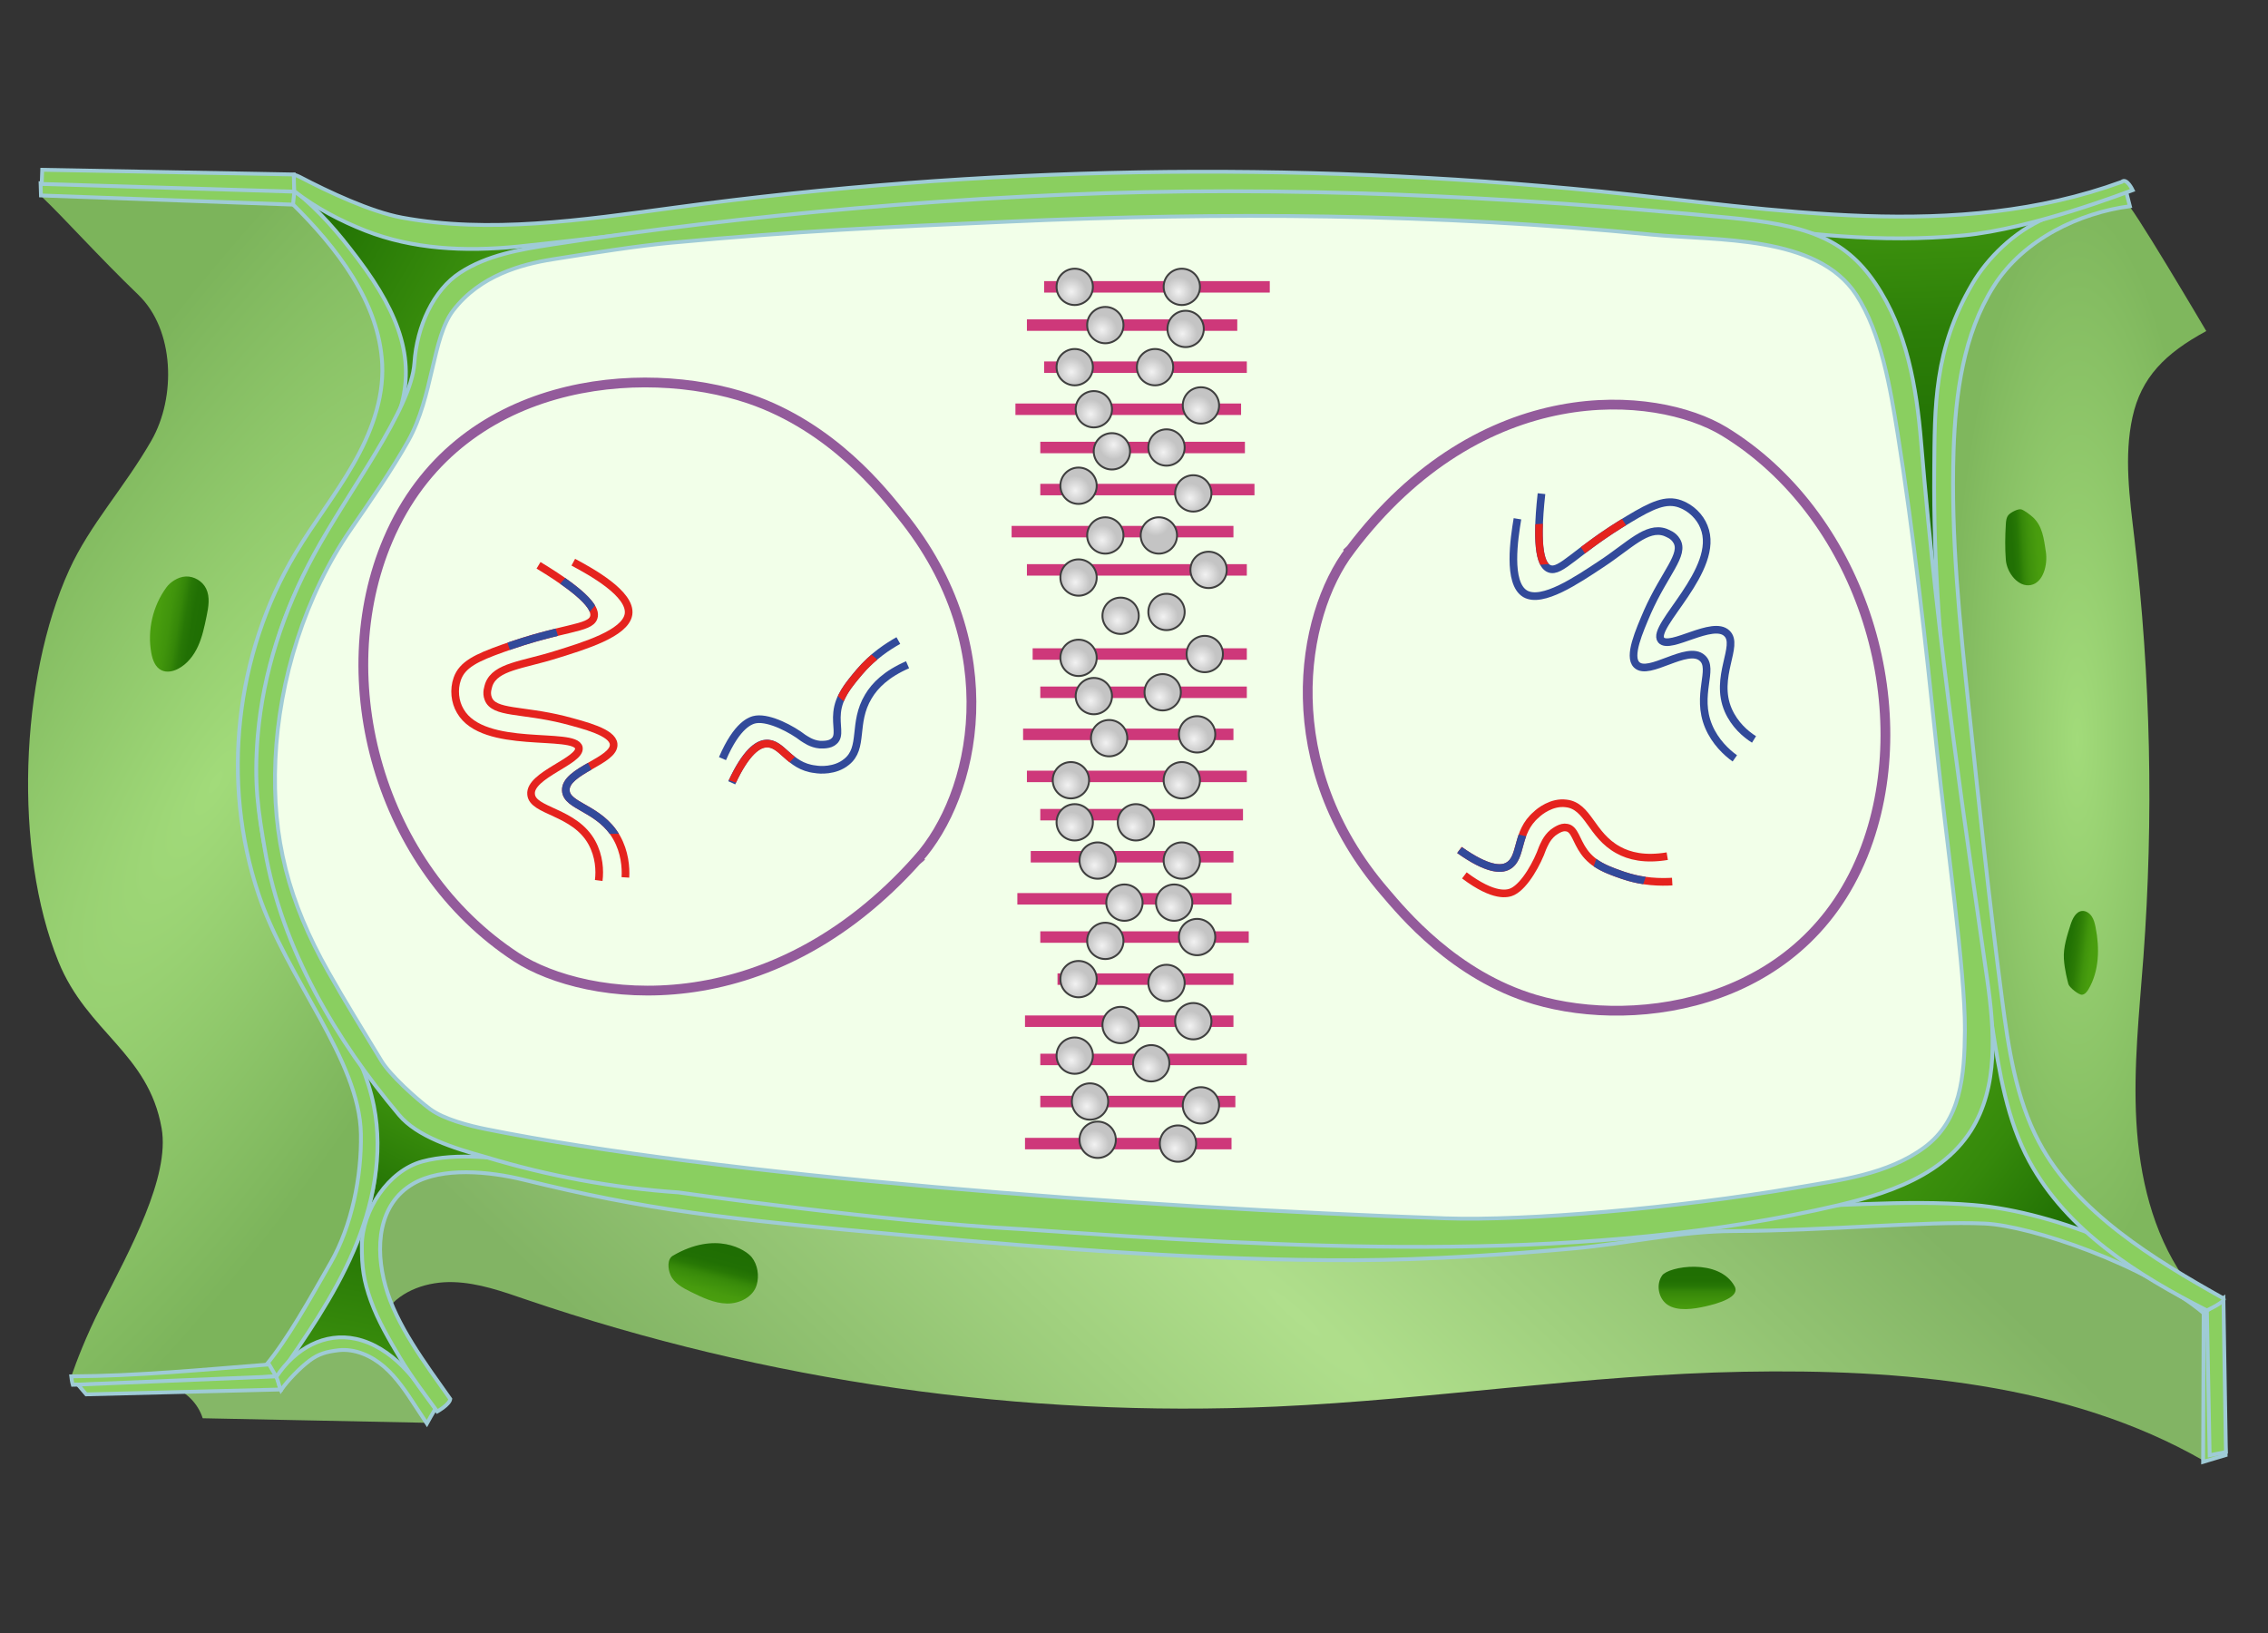 <svg width="593" height="427" viewBox="0 0 593 427" fill="none" xmlns="http://www.w3.org/2000/svg">
<rect x="0" y="0" width="593" height="427" fill="#333333" stroke="none"/>
<path d="M70.689 56.194C82.103 68.162 89.79 84.3 92.201 101.362C92.902 106.308 93.443 111.897 97.059 114.993C101.487 118.799 108.116 116.641 112.716 113.09C126.184 102.689 132.47 82.249 147.955 76.043C151.202 74.743 154.757 74.127 157.585 71.969C160.414 69.798 162.173 65.227 160.082 62.212C157.868 59.022 153.391 59.812 149.824 60.71C129.493 65.777 107.649 63.364 88.658 53.942C85.055 52.159 81.401 50.082 77.441 50.001C73.493 49.921 68.069 53.459 70.689 56.194Z" fill="url(#paint0_linear_4872_346880)"/>
<path d="M96.445 320.896C94.009 314.063 91.989 307.072 90.398 299.996C89.198 294.667 88.231 289.277 87.705 283.838C87.252 279.12 87.742 273.266 92.038 271.261C94.915 269.917 98.391 270.992 100.962 272.862C103.52 274.732 105.467 277.299 107.805 279.45C112.444 283.703 118.418 286.099 123.926 289.142C129.434 292.186 134.857 296.317 136.828 302.281C121.955 301.951 107.021 308.185 96.445 320.896Z" fill="url(#paint1_linear_4872_346880)"/>
<path d="M70.898 351.599C75.391 342.346 79.895 333.094 84.388 323.842C85.49 321.569 86.64 319.234 88.513 317.535C90.386 315.836 93.177 314.895 95.503 315.873C97.669 316.79 98.918 319.149 99.285 321.471C99.652 323.793 99.285 326.152 99.138 328.499C98.587 337.555 101.391 346.783 106.911 353.994C108.099 355.546 109.433 357.062 110.021 358.92C110.608 360.778 110.216 363.136 108.527 364.139C107.364 364.835 105.908 364.713 104.561 364.579C96.396 363.747 88.231 362.929 80.067 362.097C76.884 361.78 73.493 361.364 71.057 359.299C68.634 357.245 67.911 352.894 70.898 351.599Z" fill="url(#paint2_linear_4872_346880)"/>
<path d="M461.863 62.8C460.541 67.004 462.977 71.527 466.148 74.582C469.318 77.65 473.26 79.862 476.222 83.126C482.257 89.787 483.175 99.454 484.546 108.34C487.447 127.125 493.751 145.385 503.054 161.959C513.729 153.721 514.475 138.333 516.507 125.023C519.776 103.622 528.81 83.126 542.397 66.259C544.331 63.851 546.4 60.368 544.392 58.009C543.095 56.481 540.781 56.469 538.786 56.579C513.496 57.935 488.194 59.292 461.863 62.8Z" fill="url(#paint3_linear_4872_346880)"/>
<path d="M519.691 256.119C521.674 261.521 519.972 267.73 516.667 272.448C513.374 277.166 508.674 280.698 504.047 284.145C494.474 291.282 484.89 298.42 475.317 305.57C473.616 306.841 471.792 308.271 471.253 310.337C470.506 313.209 472.661 316.179 475.366 317.426C478.071 318.66 481.156 318.611 484.131 318.624C503.116 318.672 522.09 322.021 539.937 328.511C543.597 329.844 547.821 331.274 551.211 329.355C555.973 326.666 555.496 319.662 553.672 314.505C551.065 307.122 547.062 300.327 543.096 293.58C535.457 280.588 527.807 267.596 520.168 254.604C519.666 255.3 519.177 256.009 519.691 256.119Z" fill="url(#paint4_linear_4872_346880)"/>
<path d="M11.076 47.914C11.076 47.914 10.427 50.994 11.101 51.617C16.523 56.739 25.631 66.932 36.17 77.088C45.633 86.194 46.11 103.843 39.561 115.234C32.4 127.689 23.538 137.063 18.09 149.016C5.139 177.47 3.511 222.447 15.275 251.414C22.803 269.967 38.778 275.26 42.254 294.974C44.506 307.722 33.869 326.911 26.451 341.541C22.362 349.595 19.841 356.403 18.788 359.446C18.409 360.546 19.143 361.145 19.143 361.145L72.636 359.373C72.636 359.373 80.825 348.165 82.221 345.77C88.819 334.366 96.763 321.35 98.465 308.296C100.35 293.801 96.555 279.379 88.599 267.12C79.344 252.881 74.95 242.37 70.469 228.449C63.296 206.143 65.304 177.763 77.937 153.38C87.289 135.327 104.475 116.774 105.418 96.473C105.785 88.455 99.579 76.013 92.356 66.504C85.134 56.983 77.814 50.09 77.814 50.09L11.076 47.914Z" fill="url(#paint5_diamond_4872_346880)"/>
<path d="M69.429 357.086C71.033 358.797 70.812 358.687 72.416 360.398C79.822 349.753 87.289 339.022 92.43 327.105C97.571 315.201 100.276 301.891 97.755 289.167C94.78 274.183 85.012 261.606 78.267 247.905C69.441 229.987 65.818 210.847 67.74 190.986C69.662 171.125 77.104 150.543 89.198 134.642C95.588 126.233 101.06 117.421 104.34 107.838C108.747 94.932 104.94 82.734 93.556 67.652C88.28 60.66 83.837 55.429 76.908 49.746C76.529 50.699 76.749 52.252 76.37 53.205C87.999 64.669 99.162 78.969 99.934 95.262C100.362 104.477 96.898 113.461 92.308 121.466C87.717 129.472 81.976 136.756 77.251 144.676C61.46 171.113 57.825 204.467 67.556 233.666C75.023 256.094 94.021 277.018 94.364 296.513C94.56 307.598 91.989 320.481 86.481 330.112C80.948 339.755 75.354 349.948 69.429 357.086Z" fill="#8ACF60" stroke="#9FCBD6" stroke-miterlimit="10"/>
<path d="M72.147 359.8C71.547 358.786 70.959 357.771 70.359 356.744C53.051 358.113 35.999 359.763 18.629 359.861C18.8 361.34 19.021 362.061 19.021 362.061C19.021 362.061 56.552 361.377 72.147 359.8Z" fill="#8ACF60" stroke="#9FCBD6" stroke-miterlimit="10"/>
<path d="M10.709 51.103L10.611 47.901L76.982 49.856L76.615 53.499L10.709 51.103Z" fill="#8ACF60" stroke="#9FCBD6" stroke-miterlimit="10"/>
<path d="M43.539 153.538C39.941 158.414 38.472 164.794 39.561 170.747C39.892 172.543 40.602 174.499 42.266 175.269C43.601 175.892 45.204 175.562 46.514 174.89C48.926 173.656 50.676 171.394 51.79 168.938C52.904 166.481 53.455 163.817 54.006 161.164C54.508 158.744 54.973 156.129 53.895 153.904C52.941 151.949 50.762 150.641 48.583 150.727C46.392 150.824 44.409 152.34 43.539 153.538Z" fill="url(#paint6_linear_4872_346880)"/>
<path d="M111.477 371.997C91.989 371.606 72.489 371.203 53.001 370.812C51.789 366.962 48.631 363.784 44.8 362.525C51.594 361.352 58.547 361.132 65.401 361.89C67.85 362.158 70.433 362.537 72.722 361.621C76.186 360.227 77.887 356.365 80.776 353.994C84.767 350.718 90.728 350.718 95.441 352.821C100.166 354.911 103.863 358.748 107.168 362.733C109.396 365.422 111.624 368.575 111.477 371.997Z" fill="#85B767"/>
<path d="M20.367 362.011L22.546 364.566L73.31 363.295L72.404 359.86L20.367 362.011Z" fill="#8ACF5F" stroke="#9FCBD6" stroke-miterlimit="10"/>
<path d="M111.612 372.205C111.612 372.205 113.742 368.33 113.889 368.367C111.22 364.456 108.527 360.508 105.173 357.159C101.807 353.81 97.706 351.072 93.067 350.058C84.975 348.298 77.239 352.466 72.257 359.995C72.759 361.156 72.942 362.329 73.444 363.49C75.256 360.887 78.39 357.66 80.924 355.754C83.323 353.945 85.453 353.395 88.439 353.04C92.809 352.527 97.167 354.495 100.485 357.379C103.802 360.264 106.238 363.991 108.637 367.658C109.531 369.051 110.424 370.432 111.612 372.205Z" fill="#8ACF5F" stroke="#9FCBD6" stroke-miterlimit="10"/>
<path d="M101.097 342.567C104.953 337.262 111.967 335.025 118.528 335.221C125.089 335.417 131.394 337.665 137.6 339.792C200.457 361.205 267.355 370.751 333.701 367.757C374.512 365.923 415.055 359.397 455.903 358.651C496.751 357.905 540.758 361.548 576.171 381.91C581.19 370.885 580.051 352.894 577.799 344.828C576.563 340.415 568.753 337.091 565.203 334.793C551.126 325.688 535.751 319.662 519.066 317.988C502.382 316.313 485.575 318.428 468.903 320.175C361.978 331.395 253.485 327.643 147.588 309.065C139.326 307.611 130.928 303.627 122.58 304.568C114.244 305.509 103.961 308.723 99.518 315.837C95.075 322.938 97.829 336.627 101.097 342.567Z" fill="url(#paint7_diamond_4872_346880)"/>
<path d="M114.33 369.04C114.33 369.04 117.524 367.255 117.733 365.789C110.939 356.182 103.619 346.404 100.791 336.284C97.963 326.164 98.918 314.81 107.989 309.517C115.603 305.069 127.868 306.23 137.122 308.503C168.9 316.313 188.596 318.635 238.16 323.096C275.507 326.457 315.486 329.611 354.143 329.489C373.839 329.427 395.016 327.912 411.554 326.409C425.459 325.15 439.218 321.923 453.185 321.874C477.337 321.789 503.569 319.21 518.895 319.906C531.148 320.456 561.274 330.796 576.318 343.459C576.318 343.459 581.802 343.789 580.051 342.065C567.516 329.464 537.918 316.863 516.08 315.066C498.391 313.6 478.806 315.47 450.492 316.203C417.417 317.059 384.036 323.695 350.593 325.052C340.544 325.455 235.809 318.146 198.817 314.15C177.383 311.827 164.971 308.503 138.126 303.993C131.026 302.795 119.336 301.255 110.425 303.675C101.513 306.095 94.658 316.557 94.609 325.663C94.585 331.285 95.074 334.805 96.972 340.097C98.869 345.39 101.758 350.266 104.635 355.106C107.413 359.8 111.526 365.214 114.33 369.04Z" fill="#8ACF5F" stroke="#9FCBD6" stroke-miterlimit="10"/>
<path d="M576.036 382.215L581.924 380.455L580.296 342.7L576.171 343.226L576.036 382.215Z" fill="#8ACF5F" stroke="#9FCBD6" stroke-miterlimit="10"/>
<path d="M175.951 328.303C174.409 329.208 174.605 331.725 175.315 333.363C176.257 335.539 178.559 336.749 180.689 337.8C183.651 339.254 186.736 340.745 190.041 340.819C193.346 340.892 196.932 339.108 197.851 335.942C198.548 333.547 198.108 330.699 196.565 328.731C194.986 326.714 187.164 321.764 175.951 328.303Z" fill="url(#paint8_linear_4872_346880)"/>
<path d="M434.591 333.473C432.939 335.82 433.588 339.474 435.962 341.112C438.594 342.921 442.854 342.261 445.963 341.552C449.342 340.782 455.058 339.12 453.541 336.321C449.452 328.829 436.244 331.114 434.591 333.473Z" fill="url(#paint9_linear_4872_346880)"/>
<path d="M577.745 380.492L582 379.636L581.34 339.425L577.026 342.689L577.745 380.492Z" fill="#8ACF5F" stroke="#9FCBD6" stroke-miterlimit="10"/>
<path d="M570.875 333.877C562.813 322.192 559.407 307.648 558.582 293.299C557.769 278.963 559.36 264.601 560.421 250.277C563.12 213.794 562.33 177.041 558.064 140.717C556.826 130.181 555.306 119.401 557.569 109.061C559.831 98.709 566.078 92.39 576.862 86.56C576.862 86.56 556.036 51.214 555.942 53.194C538.582 50.541 523.355 67.958 516.071 84.507C508.788 101.056 508.917 119.988 509.848 138.15C511.899 178.422 517.226 218.426 522.553 258.368C524.262 271.152 526.006 284.145 531.063 295.939C538.605 313.551 553.561 327.57 570.875 333.877Z" fill="url(#paint10_radial_4872_346880)"/>
<path d="M556.885 53.914L555.73 49.416C555.73 49.416 544.816 52.753 534.716 57.092C526.43 60.649 519.559 67.652 515.753 74.118C505.581 91.436 505.876 106.238 505.723 123.055C505.287 171.736 513.384 220.075 520.856 268.145C522.753 280.38 524.757 292.895 530.638 303.688C540.585 321.923 558.888 333.375 577.015 342.615C577.015 342.615 582.519 340.061 581.269 339.425C563.438 329.452 542.871 316.998 533.113 298.579C527.079 287.188 525.134 274.012 523.449 261.142C520.149 235.891 517.461 210.554 514.786 185.218C512.417 162.839 510.048 140.362 510.791 117.873C511.286 102.913 513.36 87.415 521.256 74.888C529.153 62.36 544.003 55.601 556.885 53.914Z" fill="#8ACF5F" stroke="#9FCBD6" stroke-miterlimit="10"/>
<path d="M540.809 257.292C541.022 258.148 543.52 260.152 544.369 260.079C545.135 260.006 545.689 259.297 546.089 258.612C548.871 253.858 549.012 247.869 547.916 242.43C547.716 241.428 547.468 240.413 546.903 239.582C546.337 238.751 545.406 238.103 544.428 238.177C542.778 238.299 541.87 240.193 541.352 241.831C540.456 244.691 539.454 247.686 539.631 250.692C539.819 253.675 540.597 256.437 540.809 257.292Z" fill="url(#paint11_linear_4872_346880)"/>
<path d="M524.451 146.376C524.722 149.798 527.739 153.611 530.992 152.963C534.256 152.316 535.435 147.659 534.916 144.261C534.398 140.863 534.056 137.624 531.605 135.302C530.956 134.691 529.377 133.481 528.552 133.2C527.715 132.919 525.83 133.933 525.217 134.569C524.604 135.204 524.498 136.182 524.451 137.074C524.262 140.203 524.215 143.344 524.451 146.376Z" fill="url(#paint12_linear_4872_346880)"/>
<path d="M10.904 48.096L11.039 44.393L76.822 45.615L77.079 50.113L10.904 48.096Z" fill="#8ACF5F" stroke="#9FCBD6" stroke-miterlimit="10"/>
<path d="M557.613 49.71C557.613 49.71 556.021 46.349 554.748 47.559C511.378 63.362 464.434 54.66 418.506 50.052C338.131 41.985 256.814 43.391 176.77 54.232C151.774 57.617 127.916 61.101 105.123 56.896C96.983 55.393 85.844 50.174 78.352 46.239C77.655 45.872 76.688 45.615 76.822 45.676C76.822 45.676 76.883 50.113 76.969 50.003C82.514 54.317 89.063 57.776 95.612 60.331C107.804 65.085 121.196 65.88 135.542 64.45C152.545 62.763 212.453 55.051 253.264 52.655C319.06 50.565 385.271 48.512 450.381 58.143C471.081 61.199 491.548 63.618 513.337 61.553C531.429 59.842 556.364 50.137 557.613 49.71Z" fill="#8ACF5F" stroke="#9FCBD6" stroke-miterlimit="10"/>
<path d="M118.075 77.711C133.07 67.237 152.019 64.535 170.209 62.507C261.845 52.277 354.559 51.751 446.305 60.942C459.513 62.262 473.774 64.291 483.163 73.653C492.013 82.478 494.363 95.702 496.285 108.047C499.431 128.213 502.565 148.392 504.915 168.828C508.012 197.599 511.109 226.382 514.218 255.153C515.712 269.062 516.997 284.047 506.531 297.772C508.086 298.383 509.64 299.007 511.207 299.618C499.762 311.693 481.927 314.712 465.377 316.558C406.497 323.133 346.908 323.243 286.94 316.521C233.569 315.042 180.345 308.32 128.284 296.489C119.972 294.607 111.354 292.407 104.683 287.371C86.138 263.037 69.637 234.926 69.76 204.358C69.87 177.42 82.845 152.377 96.127 128.934C104.989 113.266 114.341 97.218 118.075 77.711Z" fill="#F2FFE9"/>
<path d="M117.616 77.281C132.393 66.811 151.068 64.111 168.994 62.083C259.302 51.857 350.672 51.332 441.088 60.519C454.105 61.839 468.159 63.867 477.412 73.225C486.134 82.046 488.45 95.265 490.344 107.605C493.444 127.764 496.533 147.935 498.849 168.362C501.901 197.122 504.953 225.894 508.017 254.653C509.489 268.557 510.755 283.535 500.441 297.255C501.973 297.866 503.505 298.489 505.049 299.1C493.77 311.171 476.193 314.189 459.883 316.034C401.858 322.607 343.132 322.716 284.033 315.997C231.435 314.519 178.983 307.799 127.677 295.973C119.485 294.091 110.993 291.892 104.418 286.858C86.142 262.534 69.88 234.434 70.001 203.878C70.109 176.951 82.897 151.917 95.986 128.485C104.72 112.822 113.936 96.78 117.616 77.281Z" fill="#F2FFE9"/>
<path d="M519.559 255.88C514.217 218.367 506.833 170.349 502.31 115.71C501.111 101.186 498.52 86.162 490.329 74.093C482.138 62.036 471.881 58.812 452.161 56.918C426.342 54.438 371.242 49.43 310.287 50.053C254.111 50.627 193.009 56.393 144.194 63.954C135.905 65.237 127.372 66.703 120.342 71.271C113.313 75.827 108.985 85.331 108.349 94.908C107.53 107.086 91.417 127.828 82.065 145.039C74.143 159.6 68.788 175.846 67.394 192.361C66.331 205.102 67.578 212.284 69.24 222.081C73.678 248.234 88.226 272.396 104.327 291.5C109.107 297.18 118.411 300.136 127.139 302.555C143.472 307.502 160.368 310.593 177.398 311.765C177.398 311.765 231.544 319.51 267.29 321.379C337.708 326.338 409.617 330.369 474.619 316.468C489.962 313.182 506.931 308.821 515.342 295.592C522.616 284.11 521.479 269.342 519.559 255.88ZM503.153 300.002C493.568 307.075 481.184 308.528 469.448 310.556C438.542 315.87 398.981 319.266 377.978 318.545C296.264 315.735 187.166 307.295 127.103 295.226C122.689 294.334 116.014 292.636 112.408 289.937C108.801 287.237 102.004 281.142 99.694 277.318C94.755 269.158 90.488 262.318 85.793 254.012C75.524 235.847 71.086 219.357 72.016 198.518C72.945 177.678 79.852 155.618 91.698 138.443C96.576 131.37 102.591 122.71 106.772 115.197C113.251 103.58 113.007 88.299 118.508 81.141C125.513 72.016 136.308 69.109 144.414 67.814C154.903 66.129 167.043 64.26 175.209 63.49C209.025 60.338 231.336 59.386 263.635 57.944C319.859 55.428 375.717 55.794 431.733 61.328C448.983 63.026 475.047 61.328 485.365 77.086C491.857 86.992 494.29 101.687 496.209 113.658C500.28 139.054 503.508 168.199 506.393 195.855C508.997 220.786 513.826 253.682 513.752 269.354C513.655 281.252 512.726 292.929 503.153 300.002Z" fill="#8ACF60" stroke="#9FCBD6" stroke-miterlimit="10"/>
<path d="M273 75H332" stroke="#CE387A" stroke-width="3"/>
<path d="M268.5 85H323.5" stroke="#CE387A" stroke-width="3"/>
<path d="M273 96H326" stroke="#CE387A" stroke-width="3"/>
<path d="M265.5 107H324.5" stroke="#CE387A" stroke-width="3"/>
<path d="M272 117H325.5" stroke="#CE387A" stroke-width="3"/>
<path d="M272 128H328" stroke="#CE387A" stroke-width="3"/>
<path d="M264.5 139H322.5" stroke="#CE387A" stroke-width="3"/>
<path d="M268.5 149H326" stroke="#CE387A" stroke-width="3"/>
<path d="M270 171H326" stroke="#CE387A" stroke-width="3"/>
<path d="M272 181H326" stroke="#CE387A" stroke-width="3"/>
<path d="M267.5 192H322.5" stroke="#CE387A" stroke-width="3"/>
<path d="M268.5 203H326" stroke="#CE387A" stroke-width="3"/>
<path d="M272 213H325" stroke="#CE387A" stroke-width="3"/>
<path d="M269.5 224H322.5" stroke="#CE387A" stroke-width="3"/>
<path d="M266 235H322" stroke="#CE387A" stroke-width="3"/>
<path d="M272 245H326.5" stroke="#CE387A" stroke-width="3"/>
<path d="M276.5 256H322.5" stroke="#CE387A" stroke-width="3"/>
<path d="M268 267H322.5" stroke="#CE387A" stroke-width="3"/>
<path d="M272 277H326" stroke="#CE387A" stroke-width="3"/>
<path d="M272 288H323" stroke="#CE387A" stroke-width="3"/>
<path d="M268 299H322" stroke="#CE387A" stroke-width="3"/>
<circle cx="281" cy="75" r="4.75" fill="url(#paint13_radial_4872_346880)" stroke="#3F3F3F" stroke-width="0.5"/>
<circle cx="309" cy="75" r="4.75" fill="url(#paint14_radial_4872_346880)" stroke="#3F3F3F" stroke-width="0.5"/>
<circle cx="289" cy="85" r="4.75" fill="url(#paint15_radial_4872_346880)" stroke="#3F3F3F" stroke-width="0.5"/>
<circle cx="310" cy="86" r="4.75" fill="url(#paint16_radial_4872_346880)" stroke="#3F3F3F" stroke-width="0.5"/>
<circle cx="281" cy="96" r="4.75" fill="url(#paint17_radial_4872_346880)" stroke="#3F3F3F" stroke-width="0.5"/>
<circle cx="286" cy="107" r="4.75" fill="url(#paint18_radial_4872_346880)" stroke="#3F3F3F" stroke-width="0.5"/>
<circle cx="314" cy="106" r="4.75" fill="url(#paint19_radial_4872_346880)" stroke="#3F3F3F" stroke-width="0.5"/>
<circle cx="305" cy="117" r="4.75" fill="url(#paint20_radial_4872_346880)" stroke="#3F3F3F" stroke-width="0.5"/>
<path d="M295.469 118C295.469 120.623 293.342 122.75 290.719 122.75C288.095 122.75 285.969 120.623 285.969 118C285.969 115.377 288.095 113.25 290.719 113.25C293.342 113.25 295.469 115.377 295.469 118Z" fill="url(#paint21_radial_4872_346880)" stroke="#3F3F3F" stroke-width="0.5"/>
<circle cx="282" cy="127" r="4.75" fill="url(#paint22_radial_4872_346880)" stroke="#3F3F3F" stroke-width="0.5"/>
<circle cx="312" cy="129" r="4.75" fill="url(#paint23_radial_4872_346880)" stroke="#3F3F3F" stroke-width="0.5"/>
<circle cx="289" cy="140" r="4.75" fill="url(#paint24_radial_4872_346880)" stroke="#3F3F3F" stroke-width="0.5"/>
<path d="M307.75 140C307.75 142.623 305.623 144.75 303 144.75C300.377 144.75 298.25 142.623 298.25 140C298.25 137.377 300.377 135.25 303 135.25C305.623 135.25 307.75 137.377 307.75 140Z" fill="url(#paint25_radial_4872_346880)" stroke="#3F3F3F" stroke-width="0.5"/>
<circle cx="282" cy="151" r="4.75" fill="url(#paint26_radial_4872_346880)" stroke="#3F3F3F" stroke-width="0.5"/>
<circle cx="316" cy="149" r="4.75" fill="url(#paint27_radial_4872_346880)" stroke="#3F3F3F" stroke-width="0.5"/>
<circle cx="293" cy="161" r="4.75" fill="url(#paint28_radial_4872_346880)" stroke="#3F3F3F" stroke-width="0.5"/>
<circle cx="305" cy="160" r="4.75" fill="url(#paint29_radial_4872_346880)" stroke="#3F3F3F" stroke-width="0.5"/>
<circle cx="282" cy="172" r="4.75" fill="url(#paint30_radial_4872_346880)" stroke="#3F3F3F" stroke-width="0.5"/>
<circle cx="315" cy="171" r="4.75" fill="url(#paint31_radial_4872_346880)" stroke="#3F3F3F" stroke-width="0.5"/>
<circle cx="286" cy="182" r="4.75" fill="url(#paint32_radial_4872_346880)" stroke="#3F3F3F" stroke-width="0.5"/>
<circle cx="304" cy="181" r="4.75" fill="url(#paint33_radial_4872_346880)" stroke="#3F3F3F" stroke-width="0.5"/>
<circle cx="290" cy="193" r="4.75" fill="url(#paint34_radial_4872_346880)" stroke="#3F3F3F" stroke-width="0.5"/>
<circle cx="280" cy="204" r="4.75" fill="url(#paint35_radial_4872_346880)" stroke="#3F3F3F" stroke-width="0.5"/>
<circle cx="313" cy="192" r="4.75" fill="url(#paint36_radial_4872_346880)" stroke="#3F3F3F" stroke-width="0.5"/>
<circle cx="309" cy="204" r="4.75" fill="url(#paint37_radial_4872_346880)" stroke="#3F3F3F" stroke-width="0.5"/>
<circle cx="281" cy="215" r="4.75" fill="url(#paint38_radial_4872_346880)" stroke="#3F3F3F" stroke-width="0.5"/>
<circle cx="297" cy="215" r="4.75" fill="url(#paint39_radial_4872_346880)" stroke="#3F3F3F" stroke-width="0.5"/>
<circle cx="287" cy="225" r="4.75" fill="url(#paint40_radial_4872_346880)" stroke="#3F3F3F" stroke-width="0.5"/>
<circle cx="309" cy="225" r="4.75" fill="url(#paint41_radial_4872_346880)" stroke="#3F3F3F" stroke-width="0.5"/>
<circle cx="294" cy="236" r="4.75" fill="url(#paint42_radial_4872_346880)" stroke="#3F3F3F" stroke-width="0.5"/>
<circle cx="307" cy="236" r="4.75" fill="url(#paint43_radial_4872_346880)" stroke="#3F3F3F" stroke-width="0.5"/>
<circle cx="289" cy="246" r="4.75" fill="url(#paint44_radial_4872_346880)" stroke="#3F3F3F" stroke-width="0.5"/>
<circle cx="313" cy="245" r="4.75" fill="url(#paint45_radial_4872_346880)" stroke="#3F3F3F" stroke-width="0.5"/>
<circle cx="282" cy="256" r="4.75" fill="url(#paint46_radial_4872_346880)" stroke="#3F3F3F" stroke-width="0.5"/>
<circle cx="293" cy="268" r="4.75" fill="url(#paint47_radial_4872_346880)" stroke="#3F3F3F" stroke-width="0.5"/>
<circle cx="312" cy="267" r="4.75" fill="url(#paint48_radial_4872_346880)" stroke="#3F3F3F" stroke-width="0.5"/>
<circle cx="281" cy="276" r="4.75" fill="url(#paint49_radial_4872_346880)" stroke="#3F3F3F" stroke-width="0.5"/>
<circle cx="301" cy="278" r="4.75" fill="url(#paint50_radial_4872_346880)" stroke="#3F3F3F" stroke-width="0.5"/>
<circle cx="285" cy="288" r="4.75" fill="url(#paint51_radial_4872_346880)" stroke="#3F3F3F" stroke-width="0.5"/>
<circle cx="314" cy="289" r="4.75" fill="url(#paint52_radial_4872_346880)" stroke="#3F3F3F" stroke-width="0.5"/>
<circle cx="308" cy="299" r="4.75" fill="url(#paint53_radial_4872_346880)" stroke="#3F3F3F" stroke-width="0.5"/>
<circle cx="287" cy="298" r="4.75" fill="url(#paint54_radial_4872_346880)" stroke="#3F3F3F" stroke-width="0.5"/>
<circle cx="305" cy="257" r="4.75" fill="url(#paint55_radial_4872_346880)" stroke="#3F3F3F" stroke-width="0.5"/>
<circle cx="302" cy="96" r="4.75" fill="url(#paint56_radial_4872_346880)" stroke="#3F3F3F" stroke-width="0.5"/>
<path d="M135.019 250.274C153.285 262.104 200.956 268.526 240.013 224.586L240.904 225.6L240.013 224.586C254.864 208.023 263.774 169.322 235.706 134.677C230.954 128.762 217.737 111.693 195.906 104.257C167.987 94.793 119.574 98.68 101.456 141.099C85.863 177.603 99.08 226.783 135.019 250.274Z" stroke="#935B9B" stroke-width="2.555"/>
<path d="M450.786 112.783C432.873 101.963 387.475 98.067 352.994 143.853L352.096 142.891L352.994 143.853C339.876 161.118 333.592 200.11 362.025 233.127C366.841 238.766 380.272 255.065 401.31 261.324C428.213 269.282 473.745 262.877 488.524 219.702C501.243 182.547 486.041 134.284 450.786 112.783Z" stroke="#935B9B" stroke-width="2.555"/>
<path d="M458.613 193.329C456.367 191.928 453.518 189.437 451.877 185.693C448.09 176.991 454.891 168.714 451.5 165.585C447.823 162.024 436.633 170.008 434.334 167.353C431.464 163.834 450.087 148.888 445.518 137.74C444.48 135.086 442.113 132.781 439.347 131.77C435.615 130.388 431.948 132.09 425.905 135.722C411.902 144.073 408.096 149.908 405.073 148.691C403.143 147.948 401.374 144.102 403.044 129.074" stroke="#324A9A" stroke-width="2" stroke-miterlimit="10"/>
<path d="M453.594 198.282C451.446 196.758 448.44 193.939 446.769 189.969C443.269 181.702 448.311 174.842 445.079 172.042C441.176 168.502 431.08 176.959 427.916 173.81C425.678 171.608 428.586 165.054 430.769 159.938C435.263 149.809 440.576 144.985 438.384 141.405C437.495 139.883 435.95 139.45 435.34 139.161C430.545 137.531 426.07 142.624 418.594 147.528C412.385 151.632 403.249 157.829 398.787 155.254C394.069 152.474 395.933 140.635 396.759 135.641" stroke="#324A9A" stroke-width="2" stroke-miterlimit="10"/>
<path fill-rule="evenodd" clip-rule="evenodd" d="M403.399 136.936C403.281 140.1 403.405 142.403 403.675 144.066C404.017 146.176 404.565 147.092 405.012 147.495L402.721 147.648C402.292 146.823 401.964 145.746 401.743 144.383C401.453 142.601 401.327 140.225 401.436 137.067L403.399 136.936Z" fill="#E5231E"/>
<path fill-rule="evenodd" clip-rule="evenodd" d="M414.401 144.703L413.335 143.047C415.984 141.037 419.442 138.512 424.082 135.671L425.145 137.323C420.493 140.169 417.051 142.689 414.401 144.703Z" fill="#E5231E"/>
<path d="M381.579 222.227C388.879 227.419 392.448 227.419 394.233 226.445C398.126 224.336 396.18 217.685 401.695 212.98C402.506 212.169 405.751 209.574 409.482 210.06C415.322 210.709 415.971 218.334 423.109 222.227C426.029 223.85 430.085 224.823 435.925 223.85" stroke="#E5231E" stroke-width="2" stroke-miterlimit="10"/>
<path d="M382.877 228.879C390.664 234.719 394.233 233.745 395.531 233.097C398.775 231.474 402.02 225.472 403.318 221.741C403.642 221.092 404.291 219.145 406.075 217.685C406.562 217.36 408.184 216.063 409.644 216.387C411.753 216.712 412.078 219.794 414.187 222.714C416.62 226.121 420.189 227.419 424.407 228.879C429.598 230.663 434.303 230.663 437.223 230.501" stroke="#E5231E" stroke-width="2" stroke-miterlimit="10"/>
<path fill-rule="evenodd" clip-rule="evenodd" d="M382.271 221.491C389.466 226.582 392.538 226.231 393.754 225.567L393.757 225.566C394.48 225.174 394.962 224.566 395.356 223.7C395.716 222.906 395.968 221.979 396.267 220.881L396.267 220.881C396.307 220.731 396.349 220.578 396.392 220.422C396.585 219.718 396.797 218.972 397.067 218.207C397.355 218.272 397.771 218.365 398.373 218.5C398.625 218.556 398.844 218.606 399.035 218.648C398.753 219.414 398.53 220.187 398.321 220.951C398.28 221.1 398.239 221.25 398.198 221.4L398.198 221.4C397.907 222.475 397.609 223.574 397.177 224.527C396.668 225.647 395.934 226.661 394.711 227.324C392.365 228.602 388.323 228.25 381 223.042L381.438 222.427C381.818 221.999 382.085 221.7 382.271 221.491Z" fill="#324A9A"/>
<path fill-rule="evenodd" clip-rule="evenodd" d="M429.638 231.18C427.896 230.916 426.023 230.491 424.083 229.824L424.081 229.823C421.417 228.902 418.873 228.007 416.693 226.52L417.375 224.551C419.345 226.025 421.801 226.918 424.734 227.933C426.684 228.603 428.565 229.014 430.304 229.256L429.638 231.18Z" fill="#324A9A"/>
<path d="M156.544 230.215C156.869 227.619 156.706 223.888 154.76 220.319C150.217 212.046 139.186 212.208 138.861 207.665C138.375 202.636 152.002 198.905 151.353 195.498C150.38 191.118 126.37 196.309 120.368 185.927C118.907 183.494 118.583 180.249 119.556 177.491C120.854 173.76 124.585 171.975 131.399 169.542C147.135 163.864 154.273 164.513 155.246 161.431C155.895 159.484 153.949 155.753 140.808 147.803" stroke="#E5231E" stroke-width="2" stroke-miterlimit="10"/>
<path d="M163.521 229.404C163.683 226.808 163.359 222.753 161.25 219.021C156.869 211.234 148.109 210.91 147.947 206.692C147.622 201.501 160.925 198.905 160.438 194.525C160.114 191.443 152.976 189.658 147.46 188.198C136.429 185.44 129.129 186.576 127.668 182.682C127.02 181.06 127.668 179.6 127.831 178.951C129.615 174.247 136.591 173.922 145.351 171.164C152.652 168.893 163.521 165.649 164.332 160.62C165.143 155.266 154.436 149.426 149.894 146.992" stroke="#E5231E" stroke-width="2" stroke-miterlimit="10"/>
<path fill-rule="evenodd" clip-rule="evenodd" d="M146.45 152.629C149.33 154.635 151.242 156.252 152.471 157.554C153.453 158.594 153.945 159.372 154.174 159.944L155.592 158.324C155.197 157.656 154.645 156.943 153.926 156.181C152.607 154.784 150.635 153.119 147.775 151.115L146.45 152.629Z" fill="#324A9A"/>
<path fill-rule="evenodd" clip-rule="evenodd" d="M145.9 166.25L145.289 164.34C142.012 165.14 137.838 166.24 132.688 168.025L133.298 169.931C138.458 168.14 142.62 167.049 145.9 166.25Z" fill="#324A9A"/>
<path fill-rule="evenodd" clip-rule="evenodd" d="M159.402 218C157.425 215.311 154.852 213.724 152.519 212.386C152.352 212.291 152.186 212.196 152.021 212.102L152.017 212.1L152.017 212.099C150.853 211.436 149.714 210.788 148.845 210.078C147.825 209.245 147.008 208.196 146.948 206.743C146.842 204.977 147.907 203.568 149.172 202.464C150.444 201.354 152.134 200.366 153.72 199.458C153.802 199.617 153.895 199.797 154 200C154.3 200.582 154.502 200.973 154.638 201.236C153.053 202.145 151.568 203.027 150.487 203.97C149.368 204.948 148.893 205.806 148.944 206.63L148.945 206.642L148.946 206.654C148.971 207.303 149.307 207.873 150.11 208.529C150.84 209.124 151.814 209.68 153.004 210.36L153.004 210.36L153.005 210.36C153.17 210.455 153.34 210.551 153.514 210.651C156.168 212.173 159.484 214.198 161.809 218L159.402 218Z" fill="#324A9A"/>
<path d="M191.322 204.668C195.058 196.539 198.129 194.597 200.142 194.406C204.527 193.977 206.115 200.364 213.169 201.131C214.265 201.34 218.331 201.654 221.303 199.234C226.011 195.538 222.829 189.078 227.061 182.076C228.778 179.189 231.791 176.203 237.294 173.806" stroke="#324A9A" stroke-width="2" stroke-miterlimit="10"/>
<path d="M188.905 198.349C192.742 189.432 196.291 188.27 197.727 188.084C201.316 187.618 207.054 190.662 210.002 192.945C210.599 193.288 212.113 194.495 214.366 194.694C214.944 194.689 216.977 194.846 218.074 193.791C219.73 192.384 218.497 189.738 218.88 186.25C219.303 182.197 221.738 179.215 224.652 175.75C228.245 171.495 232.294 168.935 234.887 167.476" stroke="#324A9A" stroke-width="2" stroke-miterlimit="10"/>
<path fill-rule="evenodd" clip-rule="evenodd" d="M192.428 204.63C196.054 196.999 198.829 195.586 200.243 195.446L200.246 195.446C201.075 195.362 201.782 195.589 202.527 196.054C203.216 196.485 203.878 197.08 204.671 197.792L204.671 197.792C204.779 197.889 204.889 197.989 205.003 198.09C205.449 198.489 205.925 198.907 206.444 199.316C206.574 199.18 206.902 198.839 207.726 197.98C207.758 197.947 207.79 197.914 207.821 197.882C207.286 197.472 206.786 197.036 206.298 196.6C206.191 196.504 206.083 196.407 205.974 196.309L205.974 196.309C205.201 195.612 204.401 194.892 203.557 194.365C202.556 193.739 201.426 193.337 200.064 193.474C197.52 193.724 194.287 196.086 190.57 203.987C190.7 204.032 190.841 204.081 190.996 204.135C191.721 204.386 192.161 204.538 192.428 204.63Z" fill="#E5231E"/>
<path fill-rule="evenodd" clip-rule="evenodd" d="M227.88 171.155C226.567 172.278 225.227 173.586 223.942 175.103L223.94 175.105C222.027 177.372 220.21 179.544 219.063 182.029L220.608 183.37C221.572 181.016 223.307 178.895 225.42 176.39C226.711 174.867 228.062 173.566 229.381 172.458L227.88 171.155Z" fill="#E5231E"/>
<defs>
<linearGradient id="paint0_linear_4872_346880" x1="122.391" y1="84.185" x2="69.788" y2="53.638" gradientUnits="userSpaceOnUse">
<stop stop-color="#3E930E"/>
<stop offset="0.162" stop-color="#378B0C"/>
<stop offset="0.668" stop-color="#257605"/>
<stop offset="1" stop-color="#1F6E03"/>
</linearGradient>
<linearGradient id="paint1_linear_4872_346880" x1="98.653" y1="318.263" x2="112.676" y2="288.658" gradientUnits="userSpaceOnUse">
<stop stop-color="#1F6E03"/>
<stop offset="1" stop-color="#3E930E"/>
</linearGradient>
<linearGradient id="paint2_linear_4872_346880" x1="88.881" y1="361.699" x2="97.816" y2="313.42" gradientUnits="userSpaceOnUse">
<stop stop-color="#3E930E"/>
<stop offset="1" stop-color="#1F6E03"/>
</linearGradient>
<linearGradient id="paint3_linear_4872_346880" x1="506.17" y1="145.982" x2="503.156" y2="56.542" gradientUnits="userSpaceOnUse">
<stop stop-color="#1F6E03"/>
<stop offset="0.33" stop-color="#227204"/>
<stop offset="0.657" stop-color="#2C7E08"/>
<stop offset="0.983" stop-color="#3D920E"/>
<stop offset="1" stop-color="#3E930E"/>
</linearGradient>
<linearGradient id="paint4_linear_4872_346880" x1="542.383" y1="320.661" x2="506.239" y2="292.593" gradientUnits="userSpaceOnUse">
<stop stop-color="#1F6E03"/>
<stop offset="0.623" stop-color="#35890B"/>
<stop offset="1" stop-color="#3E930E"/>
</linearGradient>
<radialGradient id="paint5_diamond_4872_346880" cx="0" cy="0" r="1" gradientUnits="userSpaceOnUse" gradientTransform="translate(56.386 204.53) rotate(120.22) scale(250.303 78.341)">
<stop stop-color="#85C259"/>
<stop offset="0" stop-color="#A2DB7A"/>
<stop offset="1" stop-color="#7CB45B"/>
</radialGradient>
<linearGradient id="paint6_linear_4872_346880" x1="36.656" y1="161.51" x2="53.674" y2="164.411" gradientUnits="userSpaceOnUse">
<stop stop-color="#4BA00F"/>
<stop offset="0.258" stop-color="#489D0E"/>
<stop offset="0.445" stop-color="#40940C"/>
<stop offset="0.583" stop-color="#358709"/>
<stop offset="0.587" stop-color="#348609"/>
<stop offset="0.679" stop-color="#287806"/>
<stop offset="0.794" stop-color="#217004"/>
<stop offset="1" stop-color="#1F6E03"/>
</linearGradient>
<radialGradient id="paint7_diamond_4872_346880" cx="0" cy="0" r="1" gradientUnits="userSpaceOnUse" gradientTransform="translate(338.459 343.168) rotate(131.718) scale(127.72 794.539)">
<stop stop-color="#B0DF8C"/>
<stop offset="1" stop-color="#82B464"/>
</radialGradient>
<linearGradient id="paint8_linear_4872_346880" x1="184.461" y1="340.293" x2="188.037" y2="326.411" gradientUnits="userSpaceOnUse">
<stop stop-color="#4BA00F"/>
<stop offset="0.197" stop-color="#479B0E"/>
<stop offset="0.42" stop-color="#3B8E0B"/>
<stop offset="0.499" stop-color="#358709"/>
<stop offset="0.512" stop-color="#338508"/>
<stop offset="0.609" stop-color="#287805"/>
<stop offset="0.736" stop-color="#217004"/>
<stop offset="1" stop-color="#1F6E03"/>
</linearGradient>
<linearGradient id="paint9_linear_4872_346880" x1="443.726" y1="342.73" x2="443.726" y2="330.932" gradientUnits="userSpaceOnUse">
<stop stop-color="#4BA00F"/>
<stop offset="0.401" stop-color="#378909"/>
<stop offset="0.432" stop-color="#358709"/>
<stop offset="0.453" stop-color="#328308"/>
<stop offset="0.547" stop-color="#277705"/>
<stop offset="0.677" stop-color="#217003"/>
<stop offset="1" stop-color="#1F6E03"/>
</linearGradient>
<radialGradient id="paint10_radial_4872_346880" cx="0" cy="0" r="1" gradientUnits="userSpaceOnUse" gradientTransform="translate(543.131 193.401) rotate(90) scale(140.476 33.731)">
<stop stop-color="#A2DB7A"/>
<stop offset="1" stop-color="#7FB75D"/>
</radialGradient>
<linearGradient id="paint11_linear_4872_346880" x1="548.98" y1="249.684" x2="539.118" y2="248.518" gradientUnits="userSpaceOnUse">
<stop stop-color="#4BA00F"/>
<stop offset="0.219" stop-color="#489D0E"/>
<stop offset="0.382" stop-color="#40940C"/>
<stop offset="0.5" stop-color="#358709"/>
<stop offset="0.612" stop-color="#2C7C06"/>
<stop offset="0.794" stop-color="#227204"/>
<stop offset="1" stop-color="#1F6E03"/>
</linearGradient>
<linearGradient id="paint12_linear_4872_346880" x1="535.177" y1="142.738" x2="523.138" y2="143.413" gradientUnits="userSpaceOnUse">
<stop stop-color="#4BA00F"/>
<stop offset="0.213" stop-color="#489C0E"/>
<stop offset="0.406" stop-color="#3E910C"/>
<stop offset="0.52" stop-color="#358709"/>
<stop offset="0.533" stop-color="#338508"/>
<stop offset="0.625" stop-color="#277805"/>
<stop offset="0.746" stop-color="#217004"/>
<stop offset="1" stop-color="#1F6E03"/>
</linearGradient>
<radialGradient id="paint13_radial_4872_346880" cx="0" cy="0" r="1" gradientUnits="userSpaceOnUse" gradientTransform="translate(280.167 76.25) rotate(77.471) scale(3.841)">
<stop stop-color="#F2F2F2"/>
<stop offset="1" stop-color="#C4C4C4"/>
</radialGradient>
<radialGradient id="paint14_radial_4872_346880" cx="0" cy="0" r="1" gradientUnits="userSpaceOnUse" gradientTransform="translate(308.167 76.25) rotate(77.471) scale(3.841)">
<stop stop-color="#F2F2F2"/>
<stop offset="1" stop-color="#C4C4C4"/>
</radialGradient>
<radialGradient id="paint15_radial_4872_346880" cx="0" cy="0" r="1" gradientUnits="userSpaceOnUse" gradientTransform="translate(288.167 86.25) rotate(77.471) scale(3.841)">
<stop stop-color="#F2F2F2"/>
<stop offset="1" stop-color="#C4C4C4"/>
</radialGradient>
<radialGradient id="paint16_radial_4872_346880" cx="0" cy="0" r="1" gradientUnits="userSpaceOnUse" gradientTransform="translate(309.167 87.25) rotate(77.471) scale(3.841)">
<stop stop-color="#F2F2F2"/>
<stop offset="1" stop-color="#C4C4C4"/>
</radialGradient>
<radialGradient id="paint17_radial_4872_346880" cx="0" cy="0" r="1" gradientUnits="userSpaceOnUse" gradientTransform="translate(280.167 97.25) rotate(77.471) scale(3.841)">
<stop stop-color="#F2F2F2"/>
<stop offset="1" stop-color="#C4C4C4"/>
</radialGradient>
<radialGradient id="paint18_radial_4872_346880" cx="0" cy="0" r="1" gradientUnits="userSpaceOnUse" gradientTransform="translate(285.167 108.25) rotate(77.471) scale(3.841)">
<stop stop-color="#F2F2F2"/>
<stop offset="1" stop-color="#C4C4C4"/>
</radialGradient>
<radialGradient id="paint19_radial_4872_346880" cx="0" cy="0" r="1" gradientUnits="userSpaceOnUse" gradientTransform="translate(313.167 107.25) rotate(77.471) scale(3.841)">
<stop stop-color="#F2F2F2"/>
<stop offset="1" stop-color="#C4C4C4"/>
</radialGradient>
<radialGradient id="paint20_radial_4872_346880" cx="0" cy="0" r="1" gradientUnits="userSpaceOnUse" gradientTransform="translate(304.167 118.25) rotate(77.471) scale(3.841)">
<stop stop-color="#F2F2F2"/>
<stop offset="1" stop-color="#C4C4C4"/>
</radialGradient>
<radialGradient id="paint21_radial_4872_346880" cx="0" cy="0" r="1" gradientUnits="userSpaceOnUse" gradientTransform="translate(291.167 116.25) rotate(77.471) scale(3.841)">
<stop stop-color="#F2F2F2"/>
<stop offset="1" stop-color="#C4C4C4"/>
</radialGradient>
<radialGradient id="paint22_radial_4872_346880" cx="0" cy="0" r="1" gradientUnits="userSpaceOnUse" gradientTransform="translate(281.167 128.25) rotate(77.471) scale(3.841)">
<stop stop-color="#F2F2F2"/>
<stop offset="1" stop-color="#C4C4C4"/>
</radialGradient>
<radialGradient id="paint23_radial_4872_346880" cx="0" cy="0" r="1" gradientUnits="userSpaceOnUse" gradientTransform="translate(311.167 130.25) rotate(77.471) scale(3.841)">
<stop stop-color="#F2F2F2"/>
<stop offset="1" stop-color="#C4C4C4"/>
</radialGradient>
<radialGradient id="paint24_radial_4872_346880" cx="0" cy="0" r="1" gradientUnits="userSpaceOnUse" gradientTransform="translate(288.167 141.25) rotate(77.471) scale(3.841)">
<stop stop-color="#F2F2F2"/>
<stop offset="1" stop-color="#C4C4C4"/>
</radialGradient>
<radialGradient id="paint25_radial_4872_346880" cx="0" cy="0" r="1" gradientUnits="userSpaceOnUse" gradientTransform="translate(302.167 136.25) rotate(77.471) scale(3.841)">
<stop stop-color="#F2F2F2"/>
<stop offset="1" stop-color="#C4C4C4"/>
</radialGradient>
<radialGradient id="paint26_radial_4872_346880" cx="0" cy="0" r="1" gradientUnits="userSpaceOnUse" gradientTransform="translate(281.167 152.25) rotate(77.471) scale(3.841)">
<stop stop-color="#F2F2F2"/>
<stop offset="1" stop-color="#C4C4C4"/>
</radialGradient>
<radialGradient id="paint27_radial_4872_346880" cx="0" cy="0" r="1" gradientUnits="userSpaceOnUse" gradientTransform="translate(315.167 150.25) rotate(77.471) scale(3.841)">
<stop stop-color="#F2F2F2"/>
<stop offset="1" stop-color="#C4C4C4"/>
</radialGradient>
<radialGradient id="paint28_radial_4872_346880" cx="0" cy="0" r="1" gradientUnits="userSpaceOnUse" gradientTransform="translate(292.167 162.25) rotate(77.471) scale(3.841)">
<stop stop-color="#F2F2F2"/>
<stop offset="1" stop-color="#C4C4C4"/>
</radialGradient>
<radialGradient id="paint29_radial_4872_346880" cx="0" cy="0" r="1" gradientUnits="userSpaceOnUse" gradientTransform="translate(304.167 161.25) rotate(77.471) scale(3.841)">
<stop stop-color="#F2F2F2"/>
<stop offset="1" stop-color="#C4C4C4"/>
</radialGradient>
<radialGradient id="paint30_radial_4872_346880" cx="0" cy="0" r="1" gradientUnits="userSpaceOnUse" gradientTransform="translate(281.167 173.25) rotate(77.471) scale(3.841)">
<stop stop-color="#F2F2F2"/>
<stop offset="1" stop-color="#C4C4C4"/>
</radialGradient>
<radialGradient id="paint31_radial_4872_346880" cx="0" cy="0" r="1" gradientUnits="userSpaceOnUse" gradientTransform="translate(314.167 172.25) rotate(77.471) scale(3.841)">
<stop stop-color="#F2F2F2"/>
<stop offset="1" stop-color="#C4C4C4"/>
</radialGradient>
<radialGradient id="paint32_radial_4872_346880" cx="0" cy="0" r="1" gradientUnits="userSpaceOnUse" gradientTransform="translate(285.167 183.25) rotate(77.471) scale(3.841)">
<stop stop-color="#F2F2F2"/>
<stop offset="1" stop-color="#C4C4C4"/>
</radialGradient>
<radialGradient id="paint33_radial_4872_346880" cx="0" cy="0" r="1" gradientUnits="userSpaceOnUse" gradientTransform="translate(303.167 182.25) rotate(77.471) scale(3.841)">
<stop stop-color="#F2F2F2"/>
<stop offset="1" stop-color="#C4C4C4"/>
</radialGradient>
<radialGradient id="paint34_radial_4872_346880" cx="0" cy="0" r="1" gradientUnits="userSpaceOnUse" gradientTransform="translate(289.167 194.25) rotate(77.471) scale(3.841)">
<stop stop-color="#F2F2F2"/>
<stop offset="1" stop-color="#C4C4C4"/>
</radialGradient>
<radialGradient id="paint35_radial_4872_346880" cx="0" cy="0" r="1" gradientUnits="userSpaceOnUse" gradientTransform="translate(279.167 205.25) rotate(77.471) scale(3.841)">
<stop stop-color="#F2F2F2"/>
<stop offset="1" stop-color="#C4C4C4"/>
</radialGradient>
<radialGradient id="paint36_radial_4872_346880" cx="0" cy="0" r="1" gradientUnits="userSpaceOnUse" gradientTransform="translate(312.167 193.25) rotate(77.471) scale(3.841)">
<stop stop-color="#F2F2F2"/>
<stop offset="1" stop-color="#C4C4C4"/>
</radialGradient>
<radialGradient id="paint37_radial_4872_346880" cx="0" cy="0" r="1" gradientUnits="userSpaceOnUse" gradientTransform="translate(308.167 205.25) rotate(77.471) scale(3.841)">
<stop stop-color="#F2F2F2"/>
<stop offset="1" stop-color="#C4C4C4"/>
</radialGradient>
<radialGradient id="paint38_radial_4872_346880" cx="0" cy="0" r="1" gradientUnits="userSpaceOnUse" gradientTransform="translate(280.167 216.25) rotate(77.471) scale(3.841)">
<stop stop-color="#F2F2F2"/>
<stop offset="1" stop-color="#C4C4C4"/>
</radialGradient>
<radialGradient id="paint39_radial_4872_346880" cx="0" cy="0" r="1" gradientUnits="userSpaceOnUse" gradientTransform="translate(296.167 216.25) rotate(77.471) scale(3.841)">
<stop stop-color="#F2F2F2"/>
<stop offset="1" stop-color="#C4C4C4"/>
</radialGradient>
<radialGradient id="paint40_radial_4872_346880" cx="0" cy="0" r="1" gradientUnits="userSpaceOnUse" gradientTransform="translate(286.167 226.25) rotate(77.471) scale(3.841)">
<stop stop-color="#F2F2F2"/>
<stop offset="1" stop-color="#C4C4C4"/>
</radialGradient>
<radialGradient id="paint41_radial_4872_346880" cx="0" cy="0" r="1" gradientUnits="userSpaceOnUse" gradientTransform="translate(308.167 226.25) rotate(77.471) scale(3.841)">
<stop stop-color="#F2F2F2"/>
<stop offset="1" stop-color="#C4C4C4"/>
</radialGradient>
<radialGradient id="paint42_radial_4872_346880" cx="0" cy="0" r="1" gradientUnits="userSpaceOnUse" gradientTransform="translate(293.167 237.25) rotate(77.471) scale(3.841)">
<stop stop-color="#F2F2F2"/>
<stop offset="1" stop-color="#C4C4C4"/>
</radialGradient>
<radialGradient id="paint43_radial_4872_346880" cx="0" cy="0" r="1" gradientUnits="userSpaceOnUse" gradientTransform="translate(306.167 237.25) rotate(77.471) scale(3.841)">
<stop stop-color="#F2F2F2"/>
<stop offset="1" stop-color="#C4C4C4"/>
</radialGradient>
<radialGradient id="paint44_radial_4872_346880" cx="0" cy="0" r="1" gradientUnits="userSpaceOnUse" gradientTransform="translate(288.167 247.25) rotate(77.471) scale(3.841)">
<stop stop-color="#F2F2F2"/>
<stop offset="1" stop-color="#C4C4C4"/>
</radialGradient>
<radialGradient id="paint45_radial_4872_346880" cx="0" cy="0" r="1" gradientUnits="userSpaceOnUse" gradientTransform="translate(312.167 246.25) rotate(77.471) scale(3.841)">
<stop stop-color="#F2F2F2"/>
<stop offset="1" stop-color="#C4C4C4"/>
</radialGradient>
<radialGradient id="paint46_radial_4872_346880" cx="0" cy="0" r="1" gradientUnits="userSpaceOnUse" gradientTransform="translate(281.167 257.25) rotate(77.471) scale(3.841)">
<stop stop-color="#F2F2F2"/>
<stop offset="1" stop-color="#C4C4C4"/>
</radialGradient>
<radialGradient id="paint47_radial_4872_346880" cx="0" cy="0" r="1" gradientUnits="userSpaceOnUse" gradientTransform="translate(292.167 269.25) rotate(77.471) scale(3.841)">
<stop stop-color="#F2F2F2"/>
<stop offset="1" stop-color="#C4C4C4"/>
</radialGradient>
<radialGradient id="paint48_radial_4872_346880" cx="0" cy="0" r="1" gradientUnits="userSpaceOnUse" gradientTransform="translate(311.167 268.25) rotate(77.471) scale(3.841)">
<stop stop-color="#F2F2F2"/>
<stop offset="1" stop-color="#C4C4C4"/>
</radialGradient>
<radialGradient id="paint49_radial_4872_346880" cx="0" cy="0" r="1" gradientUnits="userSpaceOnUse" gradientTransform="translate(280.167 277.25) rotate(77.471) scale(3.841)">
<stop stop-color="#F2F2F2"/>
<stop offset="1" stop-color="#C4C4C4"/>
</radialGradient>
<radialGradient id="paint50_radial_4872_346880" cx="0" cy="0" r="1" gradientUnits="userSpaceOnUse" gradientTransform="translate(300.167 279.25) rotate(77.471) scale(3.841)">
<stop stop-color="#F2F2F2"/>
<stop offset="1" stop-color="#C4C4C4"/>
</radialGradient>
<radialGradient id="paint51_radial_4872_346880" cx="0" cy="0" r="1" gradientUnits="userSpaceOnUse" gradientTransform="translate(284.167 289.25) rotate(77.471) scale(3.841)">
<stop stop-color="#F2F2F2"/>
<stop offset="1" stop-color="#C4C4C4"/>
</radialGradient>
<radialGradient id="paint52_radial_4872_346880" cx="0" cy="0" r="1" gradientUnits="userSpaceOnUse" gradientTransform="translate(313.167 290.25) rotate(77.471) scale(3.841)">
<stop stop-color="#F2F2F2"/>
<stop offset="1" stop-color="#C4C4C4"/>
</radialGradient>
<radialGradient id="paint53_radial_4872_346880" cx="0" cy="0" r="1" gradientUnits="userSpaceOnUse" gradientTransform="translate(307.167 300.25) rotate(77.471) scale(3.841)">
<stop stop-color="#F2F2F2"/>
<stop offset="1" stop-color="#C4C4C4"/>
</radialGradient>
<radialGradient id="paint54_radial_4872_346880" cx="0" cy="0" r="1" gradientUnits="userSpaceOnUse" gradientTransform="translate(286.167 299.25) rotate(77.471) scale(3.841)">
<stop stop-color="#F2F2F2"/>
<stop offset="1" stop-color="#C4C4C4"/>
</radialGradient>
<radialGradient id="paint55_radial_4872_346880" cx="0" cy="0" r="1" gradientUnits="userSpaceOnUse" gradientTransform="translate(304.167 258.25) rotate(77.471) scale(3.841)">
<stop stop-color="#F2F2F2"/>
<stop offset="1" stop-color="#C4C4C4"/>
</radialGradient>
<radialGradient id="paint56_radial_4872_346880" cx="0" cy="0" r="1" gradientUnits="userSpaceOnUse" gradientTransform="translate(301.167 97.25) rotate(77.471) scale(3.841)">
<stop stop-color="#F2F2F2"/>
<stop offset="1" stop-color="#C4C4C4"/>
</radialGradient>
</defs>
</svg>
